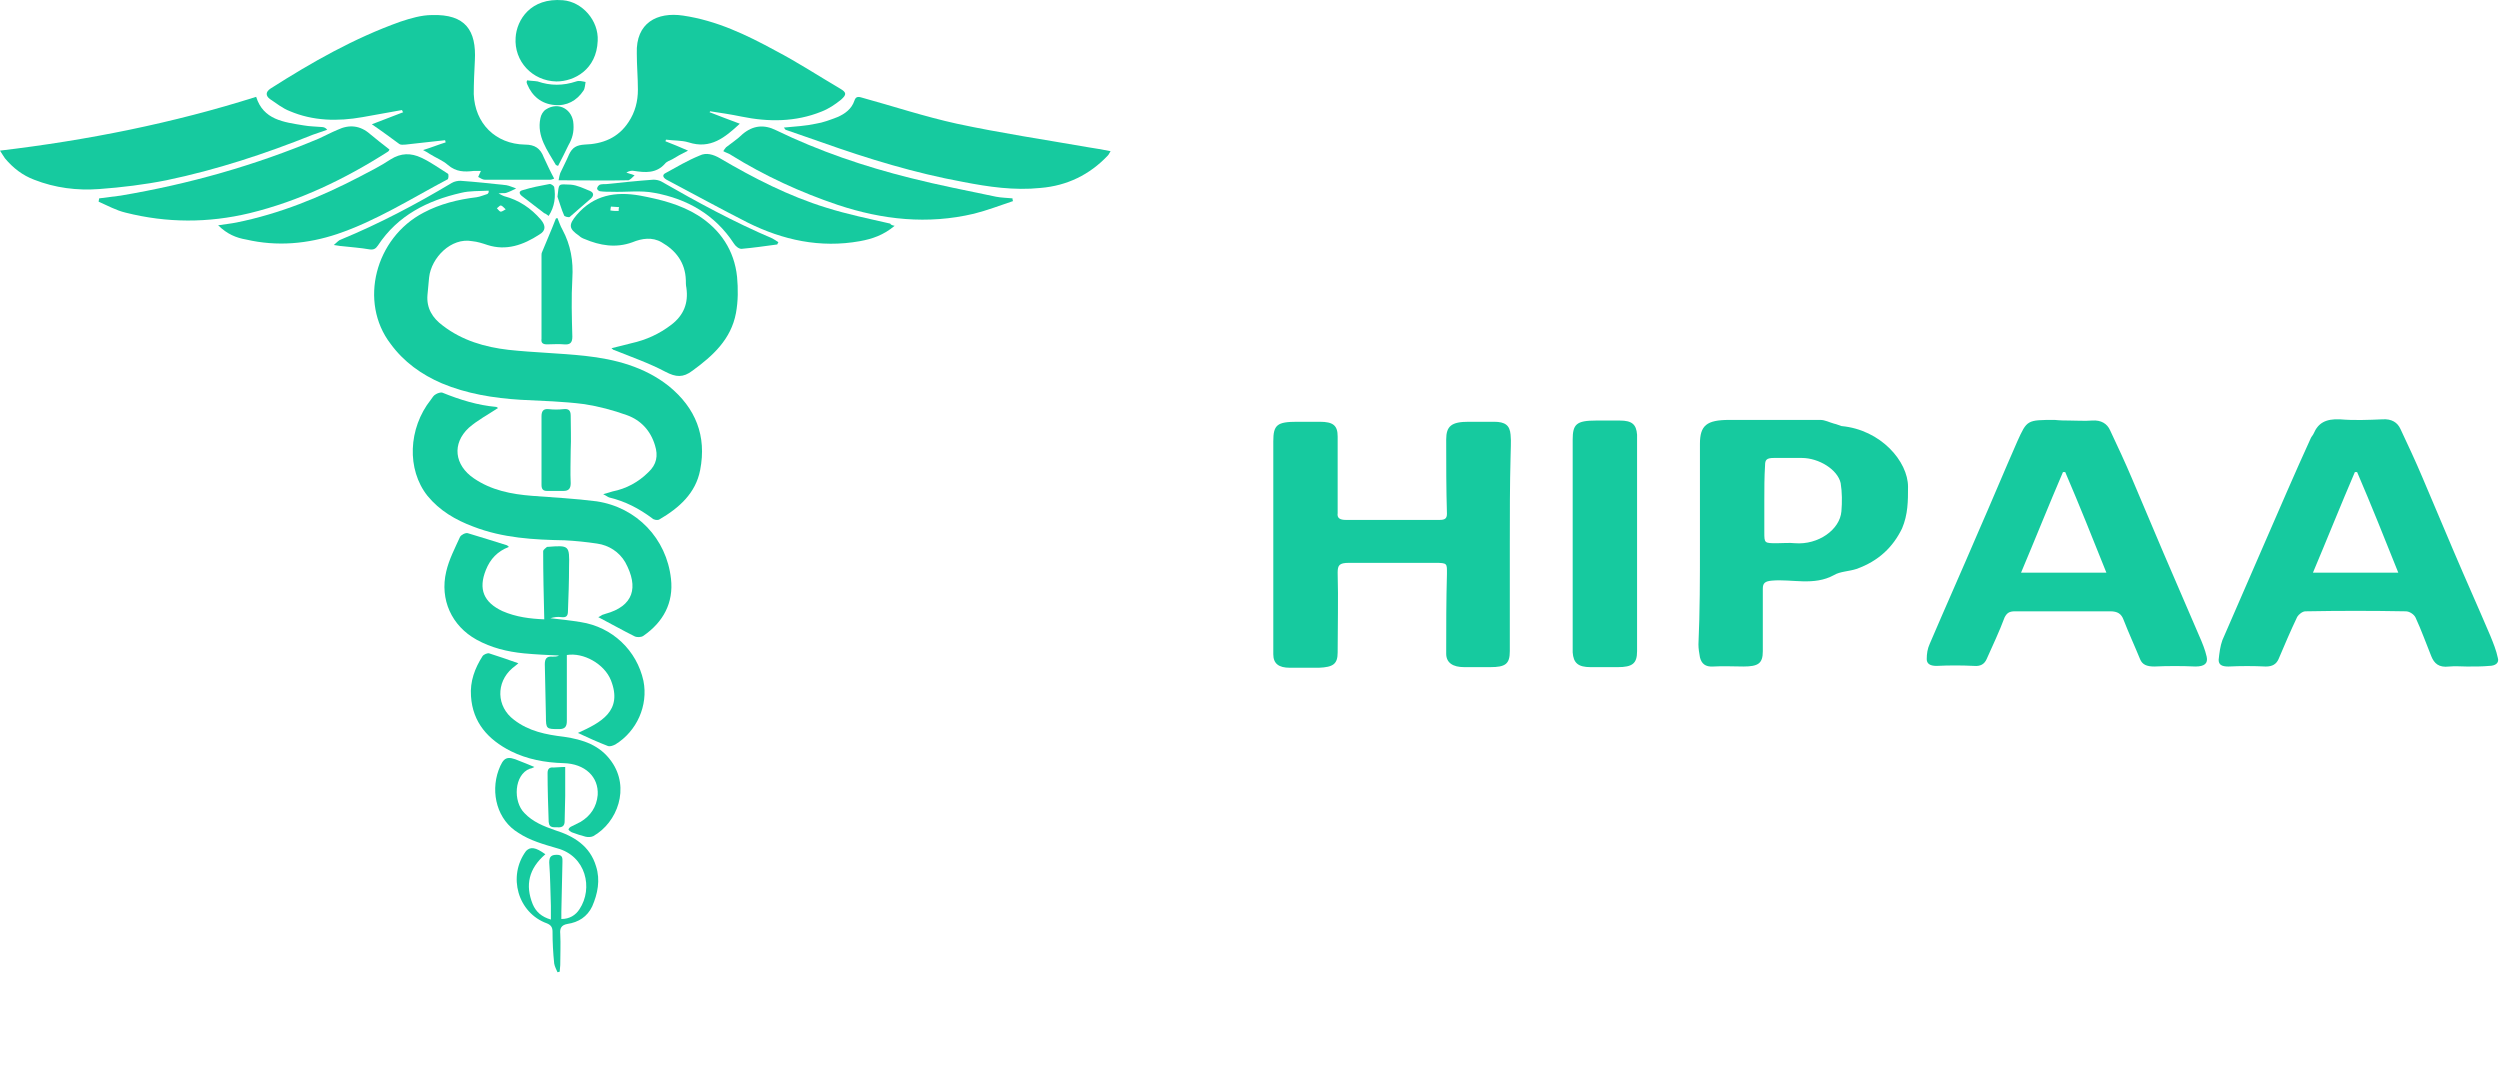 <svg width="161" height="70" viewBox="0 0 161 70" fill="none" xmlns="http://www.w3.org/2000/svg">
<path d="M97.232 35.063C97.232 37.354 97.232 39.645 97.232 41.936C97.232 42.766 96.943 42.963 95.979 42.963C95.4 42.963 94.87 42.963 94.292 42.963C93.569 42.963 93.135 42.687 93.135 42.094C93.135 40.396 93.135 38.658 93.183 36.959C93.183 36.287 93.231 36.248 92.412 36.248C90.58 36.248 88.7 36.248 86.868 36.248C86.242 36.248 86.145 36.406 86.145 36.88C86.194 38.579 86.145 40.317 86.145 42.015C86.145 42.766 85.856 42.963 84.94 43.003C84.314 43.003 83.687 43.003 83.061 43.003C82.337 43.003 82 42.726 82 42.134C82 41.462 82 40.83 82 40.159C82 36.248 82 32.337 82 28.426C82 27.36 82.241 27.162 83.543 27.162C84.025 27.162 84.507 27.162 84.989 27.162C85.856 27.162 86.145 27.399 86.145 28.11C86.145 29.611 86.145 31.112 86.145 32.614C86.145 32.772 86.145 32.93 86.145 33.048C86.097 33.364 86.29 33.483 86.676 33.483C88.7 33.483 90.677 33.483 92.701 33.483C93.039 33.483 93.183 33.404 93.183 33.088C93.135 31.508 93.135 29.888 93.135 28.308C93.135 27.439 93.472 27.162 94.581 27.162C95.111 27.162 95.642 27.162 96.22 27.162C96.943 27.162 97.232 27.399 97.281 27.992C97.329 28.466 97.281 28.94 97.281 29.414C97.232 31.231 97.232 33.127 97.232 35.063Z" fill="#16CA9F"/>
<path d="M158.884 42.924C158.499 42.924 158.113 42.885 157.728 42.924C157.053 43.003 156.763 42.727 156.571 42.252C156.233 41.423 155.944 40.593 155.558 39.764C155.462 39.566 155.173 39.369 154.932 39.369C152.763 39.329 150.642 39.329 148.472 39.369C148.28 39.369 148.039 39.566 147.942 39.724C147.508 40.633 147.123 41.541 146.737 42.45C146.593 42.766 146.351 42.924 145.918 42.924C145.098 42.885 144.327 42.885 143.507 42.924C143.074 42.924 142.881 42.806 142.881 42.49C142.929 42.055 142.977 41.62 143.122 41.225C144.038 39.132 144.954 36.999 145.869 34.905C146.834 32.693 147.798 30.441 148.81 28.229C148.858 28.11 148.954 28.031 149.003 27.913C149.292 27.241 149.774 26.965 150.69 27.004C151.606 27.083 152.522 27.044 153.437 27.004C154.016 26.965 154.401 27.202 154.594 27.636C155.076 28.663 155.558 29.691 155.992 30.718C156.667 32.298 157.342 33.917 158.017 35.498C158.788 37.315 159.607 39.132 160.379 40.949C160.572 41.423 160.764 41.897 160.861 42.371C160.957 42.687 160.716 42.885 160.282 42.885C159.897 42.924 159.415 42.924 158.884 42.924ZM151.798 30.401C151.75 30.401 151.702 30.401 151.654 30.401C150.738 32.535 149.87 34.707 148.954 36.88C150.834 36.88 152.618 36.88 154.45 36.88C153.582 34.707 152.714 32.535 151.798 30.401Z" fill="#16CA9F"/>
<path d="M133.241 27.082C133.723 27.082 134.253 27.122 134.735 27.082C135.313 27.043 135.699 27.28 135.892 27.715C136.374 28.742 136.856 29.769 137.29 30.796C137.965 32.376 138.639 33.996 139.314 35.576C140.086 37.353 140.857 39.17 141.628 40.948C141.821 41.383 142.014 41.857 142.11 42.291C142.207 42.726 141.965 42.923 141.387 42.923C140.519 42.884 139.604 42.884 138.736 42.923C138.254 42.923 137.965 42.805 137.82 42.449C137.483 41.62 137.097 40.79 136.76 39.921C136.615 39.526 136.374 39.368 135.892 39.368C133.867 39.368 131.795 39.368 129.77 39.368C129.384 39.368 129.24 39.486 129.095 39.763C128.758 40.672 128.324 41.58 127.938 42.449C127.794 42.765 127.553 42.923 127.119 42.884C126.299 42.844 125.528 42.844 124.709 42.884C124.275 42.884 124.082 42.726 124.082 42.449C124.082 42.094 124.13 41.778 124.275 41.462C125.287 39.092 126.348 36.721 127.36 34.351C128.228 32.376 129.047 30.401 129.915 28.426C130.541 27.043 130.541 27.043 132.325 27.043C132.71 27.082 133 27.082 133.241 27.082ZM133 30.401C132.951 30.401 132.903 30.401 132.855 30.401C131.939 32.534 131.072 34.707 130.156 36.879C132.036 36.879 133.819 36.879 135.651 36.879C134.783 34.707 133.916 32.534 133 30.401Z" fill="#16CA9F"/>
<path d="M109.476 35.102C109.476 32.929 109.476 30.756 109.476 28.584C109.476 27.398 109.91 27.043 111.356 27.043C113.333 27.043 115.309 27.043 117.237 27.043C117.526 27.043 117.815 27.201 118.105 27.28C118.298 27.32 118.442 27.398 118.587 27.438C121.142 27.675 122.877 29.729 122.877 31.349C122.877 32.257 122.877 33.127 122.491 34.035C121.913 35.22 120.997 36.129 119.551 36.642C119.069 36.8 118.49 36.8 118.105 37.037C116.803 37.748 115.405 37.274 114.104 37.393C113.67 37.432 113.525 37.551 113.525 37.906C113.525 39.249 113.525 40.593 113.525 41.936C113.525 42.726 113.236 42.923 112.272 42.923C111.645 42.923 110.971 42.884 110.344 42.923C109.814 42.963 109.573 42.726 109.476 42.331C109.428 42.054 109.38 41.778 109.38 41.501C109.476 39.368 109.476 37.235 109.476 35.102ZM113.622 32.218C113.622 32.889 113.622 33.6 113.622 34.272C113.622 34.983 113.622 34.983 114.441 34.983C114.827 34.983 115.212 34.944 115.598 34.983C117.092 35.102 118.49 34.114 118.587 32.929C118.635 32.336 118.635 31.704 118.539 31.112C118.346 30.243 117.141 29.492 116.032 29.492C115.454 29.492 114.827 29.492 114.248 29.492C113.766 29.492 113.67 29.611 113.67 29.966C113.622 30.717 113.622 31.467 113.622 32.218Z" fill="#16CA9F"/>
<path d="M105.427 35.064C105.427 37.355 105.427 39.646 105.427 41.937C105.427 42.727 105.138 42.964 104.173 42.964C103.595 42.964 103.017 42.964 102.438 42.964C101.619 42.964 101.329 42.688 101.281 42.016C101.281 40.318 101.281 38.579 101.281 36.881C101.281 34.037 101.281 31.153 101.281 28.309C101.281 27.321 101.522 27.084 102.776 27.084C103.306 27.084 103.836 27.084 104.318 27.084C105.089 27.084 105.379 27.321 105.427 27.993C105.427 28.664 105.427 29.375 105.427 30.047C105.427 31.706 105.427 33.365 105.427 35.064Z" fill="#16CA9F"/>
<path d="M31.467 12.279C30.864 12.314 30.261 12.279 29.693 12.42C27.529 12.915 25.613 13.869 24.336 15.813C24.194 16.026 24.052 16.096 23.804 16.061C23.201 15.955 22.598 15.919 21.995 15.849C21.888 15.849 21.782 15.813 21.498 15.778C21.711 15.601 21.817 15.46 21.959 15.425C24.443 14.4 26.784 13.162 29.09 11.784C29.267 11.678 29.48 11.643 29.658 11.643C30.651 11.713 31.609 11.819 32.602 11.925C32.815 11.961 33.028 12.067 33.241 12.137C33.028 12.243 32.815 12.35 32.602 12.42C32.496 12.456 32.354 12.42 32.105 12.456C32.283 12.562 32.389 12.597 32.46 12.632C33.418 12.88 34.199 13.41 34.837 14.152C35.156 14.541 35.156 14.859 34.731 15.107C33.702 15.778 32.602 16.167 31.396 15.778C31.077 15.672 30.757 15.566 30.403 15.531C29.055 15.283 27.777 16.591 27.635 17.863C27.6 18.252 27.564 18.641 27.529 18.995C27.458 19.843 27.848 20.479 28.522 20.974C29.764 21.928 31.218 22.352 32.744 22.529C34.376 22.706 36.043 22.741 37.675 22.918C39.626 23.13 41.507 23.625 43.068 24.862C44.806 26.276 45.516 28.078 45.09 30.27C44.806 31.755 43.742 32.709 42.465 33.451C42.358 33.522 42.11 33.486 42.003 33.38C41.152 32.744 40.265 32.285 39.236 32.037C39.13 32.002 39.059 31.931 38.846 31.825C39.13 31.755 39.307 31.684 39.449 31.648C40.336 31.472 41.116 31.048 41.755 30.411C42.287 29.916 42.394 29.351 42.181 28.679C41.897 27.725 41.258 27.053 40.371 26.735C39.484 26.417 38.562 26.17 37.64 26.028C36.292 25.852 34.908 25.816 33.525 25.746C31.786 25.64 30.048 25.357 28.451 24.685C27.139 24.12 26.003 23.307 25.152 22.14C23.095 19.454 24.159 15.319 27.281 13.693C28.345 13.127 29.516 12.844 30.686 12.703C30.935 12.668 31.148 12.562 31.396 12.491C31.502 12.385 31.467 12.35 31.467 12.279ZM32.567 13.481C32.425 13.339 32.318 13.233 32.247 13.233C32.176 13.233 32.105 13.339 31.999 13.41C32.07 13.481 32.141 13.587 32.212 13.622C32.318 13.657 32.425 13.551 32.567 13.481Z" fill="#16CA9F"/>
<path d="M23.947 8.004C24.692 7.721 25.33 7.474 25.969 7.226C25.933 7.191 25.898 7.156 25.898 7.085C25.046 7.226 24.195 7.403 23.343 7.544C21.747 7.827 20.151 7.792 18.661 7.156C18.199 6.979 17.809 6.661 17.383 6.378C17.1 6.166 17.1 5.919 17.419 5.706C20.08 4.01 22.811 2.455 25.791 1.394C26.43 1.182 27.139 0.97 27.813 0.97C29.977 0.899 30.687 1.96 30.581 3.904C30.545 4.611 30.51 5.353 30.51 6.06C30.581 7.933 31.893 9.276 33.809 9.312C34.447 9.312 34.802 9.559 35.015 10.125C35.228 10.584 35.441 11.044 35.689 11.503C35.583 11.539 35.512 11.574 35.441 11.574C34.022 11.574 32.638 11.574 31.219 11.574C31.077 11.574 30.935 11.468 30.794 11.397C30.829 11.291 30.9 11.185 30.971 11.008C30.829 11.008 30.651 11.008 30.51 11.008C29.907 11.079 29.374 11.079 28.842 10.62C28.523 10.337 28.062 10.16 27.672 9.913C27.565 9.842 27.459 9.771 27.246 9.665C27.813 9.489 28.239 9.312 28.7 9.17C28.7 9.135 28.665 9.064 28.665 9.029C28.239 9.064 27.813 9.135 27.388 9.17C26.962 9.206 26.536 9.276 26.111 9.312C25.969 9.312 25.827 9.347 25.72 9.276C25.188 8.888 24.621 8.463 23.947 8.004Z" fill="#16CA9F"/>
<path d="M45.693 7.225C46.332 7.473 46.97 7.72 47.644 7.968C46.687 8.851 45.764 9.629 44.345 9.169C43.884 9.028 43.387 9.063 42.891 8.993C42.891 9.028 42.855 9.063 42.855 9.099C43.316 9.275 43.742 9.452 44.31 9.7C43.884 9.912 43.565 10.088 43.281 10.265C43.139 10.336 42.926 10.406 42.82 10.548C42.252 11.184 41.542 11.114 40.833 11.007C40.691 10.972 40.514 11.007 40.336 11.114C40.478 11.149 40.62 11.22 40.868 11.29C40.727 11.432 40.585 11.573 40.478 11.608C38.988 11.644 37.534 11.608 35.973 11.608C36.008 11.396 36.044 11.255 36.079 11.149C36.257 10.76 36.469 10.371 36.647 9.947C36.86 9.488 37.143 9.346 37.64 9.311C38.811 9.275 39.804 8.887 40.478 7.862C40.904 7.225 41.081 6.518 41.081 5.776C41.081 4.999 41.01 4.221 41.01 3.443C40.939 1.464 42.323 0.757 43.99 1.004C46.154 1.323 48.07 2.242 49.95 3.267C51.369 4.009 52.718 4.893 54.101 5.705C54.527 5.953 54.527 6.094 54.172 6.412C53.782 6.731 53.356 7.013 52.895 7.19C51.227 7.862 49.489 7.862 47.751 7.508C47.077 7.367 46.367 7.261 45.658 7.155C45.764 7.155 45.729 7.19 45.693 7.225Z" fill="#16CA9F"/>
<path d="M32.071 26.276C31.432 26.701 30.758 27.054 30.191 27.549C29.091 28.574 29.268 29.952 30.51 30.801C31.645 31.578 32.922 31.826 34.27 31.932C35.654 32.038 37.038 32.108 38.421 32.285C41.011 32.674 42.927 34.689 43.211 37.269C43.388 38.824 42.714 40.061 41.437 40.945C41.295 41.051 41.011 41.051 40.869 40.98C40.089 40.592 39.344 40.167 38.528 39.743C38.634 39.708 38.705 39.637 38.776 39.602C38.847 39.567 38.918 39.567 38.989 39.531C40.798 39.036 41.153 37.835 40.266 36.209C39.876 35.537 39.202 35.113 38.457 35.007C37.747 34.901 37.038 34.83 36.364 34.795C34.377 34.76 32.39 34.654 30.474 33.911C29.339 33.487 28.311 32.886 27.53 31.932C26.182 30.235 26.288 27.584 27.743 25.746C27.849 25.605 27.92 25.463 28.062 25.393C28.169 25.322 28.381 25.251 28.488 25.287C29.623 25.746 30.758 26.1 31.965 26.206C32.035 26.241 32.071 26.276 32.071 26.276Z" fill="#16CA9F"/>
<path d="M37.215 47.202C38.705 46.53 40.124 45.788 39.343 43.808C38.918 42.748 37.57 42.006 36.505 42.182C36.505 42.889 36.505 43.632 36.505 44.339C36.505 45.045 36.505 45.717 36.505 46.424C36.505 46.777 36.399 46.954 36.009 46.954C35.193 46.954 35.157 46.954 35.157 46.141C35.122 45.01 35.122 43.914 35.086 42.783C35.086 42.43 35.193 42.253 35.583 42.288C35.725 42.288 35.867 42.288 36.009 42.218C35.264 42.182 34.483 42.147 33.738 42.076C32.674 41.97 31.645 41.723 30.687 41.193C29.091 40.309 28.31 38.612 28.736 36.81C28.913 36.032 29.304 35.29 29.623 34.583C29.694 34.442 29.978 34.3 30.12 34.336C30.971 34.583 31.823 34.866 32.638 35.113C32.674 35.113 32.709 35.184 32.78 35.219C32.035 35.502 31.574 35.997 31.29 36.704C30.794 37.941 31.148 38.789 32.355 39.355C33.242 39.743 34.164 39.85 35.051 39.885C35.015 38.4 34.98 36.951 34.98 35.502C34.98 35.396 35.157 35.29 35.228 35.219H35.264C36.647 35.113 36.683 35.113 36.647 36.492C36.647 37.446 36.612 38.4 36.576 39.355C36.576 39.673 36.47 39.779 36.151 39.743C35.902 39.708 35.689 39.743 35.441 39.814C36.08 39.885 36.754 39.956 37.392 40.062C39.45 40.38 41.011 41.9 41.437 43.844C41.756 45.434 41.011 47.096 39.627 47.944C39.485 48.014 39.308 48.085 39.166 48.05C38.528 47.802 37.889 47.52 37.215 47.202Z" fill="#16CA9F"/>
<path d="M0 9.7C5.641 9.029 11.139 7.933 16.497 6.236C16.958 7.721 18.27 7.862 19.547 8.074C19.938 8.145 20.328 8.145 20.718 8.18C20.825 8.18 20.966 8.216 21.073 8.357C20.754 8.463 20.47 8.569 20.151 8.675C17.064 9.912 13.942 10.937 10.714 11.609C9.295 11.892 7.84 12.068 6.386 12.175C4.967 12.28 3.548 12.104 2.2 11.574C1.455 11.291 0.851 10.831 0.319 10.195C0.213 10.054 0.142 9.912 0 9.7Z" fill="#16CA9F"/>
<path d="M50.483 8.215C51.228 8.144 51.903 8.109 52.541 7.967C53.002 7.897 53.463 7.72 53.925 7.543C54.421 7.331 54.847 7.013 55.024 6.483C55.095 6.271 55.202 6.2 55.45 6.271C57.508 6.836 59.53 7.508 61.623 7.967C64.426 8.568 67.264 8.992 70.102 9.487C70.563 9.558 70.989 9.629 71.521 9.735C71.45 9.841 71.414 9.947 71.343 10.017C70.173 11.254 68.718 11.961 67.015 12.103C65.312 12.28 63.645 12.032 62.013 11.714C58.927 11.148 55.911 10.229 52.931 9.169C52.151 8.886 51.37 8.639 50.59 8.356C50.59 8.356 50.554 8.321 50.483 8.215Z" fill="#16CA9F"/>
<path d="M39.379 22.424C39.84 22.317 40.23 22.212 40.656 22.105C41.614 21.893 42.465 21.505 43.246 20.904C44.026 20.303 44.345 19.525 44.203 18.535C44.168 18.359 44.168 18.217 44.168 18.041C44.133 16.91 43.529 16.132 42.607 15.602C42.004 15.248 41.33 15.354 40.727 15.602C39.663 15.991 38.634 15.814 37.64 15.39C37.534 15.354 37.392 15.284 37.286 15.178C36.611 14.718 36.611 14.471 37.144 13.834C38.243 12.562 39.627 12.315 41.224 12.597C42.536 12.845 43.813 13.163 44.949 13.87C46.403 14.789 47.29 16.132 47.467 17.828C47.538 18.606 47.538 19.384 47.396 20.161C47.077 21.858 45.906 22.918 44.594 23.873C43.991 24.332 43.529 24.297 42.855 23.943C41.791 23.378 40.656 22.989 39.521 22.53C39.521 22.565 39.521 22.53 39.379 22.424ZM39.84 13.587C39.84 13.516 39.84 13.41 39.875 13.34C39.698 13.34 39.521 13.304 39.343 13.304C39.343 13.304 39.308 13.481 39.308 13.552C39.485 13.587 39.663 13.587 39.84 13.587Z" fill="#16CA9F"/>
<path d="M6.385 12.775C6.846 12.704 7.307 12.669 7.769 12.598C12.168 11.856 16.425 10.654 20.54 8.922C20.93 8.745 21.321 8.533 21.746 8.357C22.491 8.003 23.201 8.074 23.839 8.639C24.23 8.958 24.62 9.276 25.081 9.629C25.081 9.629 25.046 9.735 24.975 9.771C22.207 11.538 19.263 12.952 16.07 13.729C13.409 14.366 10.749 14.366 8.088 13.694C7.485 13.553 6.917 13.234 6.35 12.987C6.35 12.916 6.385 12.846 6.385 12.775Z" fill="#16CA9F"/>
<path d="M65.241 12.95C64.389 13.233 63.573 13.551 62.722 13.763C59.742 14.47 56.833 14.152 53.959 13.198C51.547 12.385 49.241 11.324 47.077 9.981C46.935 9.875 46.758 9.84 46.58 9.734C46.651 9.628 46.687 9.557 46.758 9.486C47.112 9.204 47.502 8.956 47.822 8.638C48.496 8.072 49.205 8.002 49.986 8.391C52.753 9.734 55.662 10.723 58.642 11.466C60.451 11.925 62.296 12.279 64.141 12.668C64.496 12.738 64.85 12.738 65.205 12.774C65.205 12.809 65.205 12.88 65.241 12.95Z" fill="#16CA9F"/>
<path d="M57.614 14.542C56.904 15.143 56.159 15.39 55.379 15.531C52.824 15.991 50.412 15.461 48.142 14.33C46.403 13.446 44.665 12.492 42.926 11.573C42.678 11.431 42.643 11.255 42.856 11.149C43.565 10.76 44.275 10.336 45.055 10.018C45.481 9.805 45.942 9.947 46.368 10.194C48.532 11.467 50.802 12.633 53.215 13.375C54.563 13.8 55.946 14.082 57.33 14.4C57.365 14.471 57.436 14.507 57.614 14.542Z" fill="#16CA9F"/>
<path d="M14.049 14.508C14.51 14.437 14.865 14.402 15.22 14.331C18.022 13.766 20.612 12.705 23.131 11.398C23.805 11.044 24.514 10.691 25.153 10.266C25.827 9.842 26.465 9.842 27.14 10.16C27.743 10.443 28.275 10.832 28.842 11.185C28.913 11.221 28.878 11.504 28.842 11.539C26.501 12.776 24.23 14.225 21.712 15.073C19.796 15.71 17.845 15.886 15.858 15.427C15.22 15.321 14.616 15.073 14.049 14.508Z" fill="#16CA9F"/>
<path d="M33.383 42.714C33.206 42.855 33.099 42.961 32.993 43.032C31.928 43.951 31.964 45.506 33.099 46.354C34.057 47.096 35.157 47.309 36.328 47.45C37.534 47.627 38.634 47.98 39.379 49.04C40.585 50.737 39.769 52.964 38.208 53.847C38.066 53.918 37.853 53.918 37.711 53.883C37.427 53.812 37.108 53.706 36.824 53.6C36.753 53.565 36.647 53.494 36.611 53.423C36.611 53.388 36.682 53.282 36.753 53.247C36.966 53.141 37.179 53.035 37.392 52.928C38.031 52.54 38.421 51.974 38.492 51.197C38.563 50.03 37.676 49.182 36.292 49.147C35.086 49.111 33.951 48.899 32.886 48.369C31.432 47.627 30.439 46.531 30.332 44.834C30.261 43.88 30.58 43.032 31.077 42.254C31.148 42.148 31.396 42.042 31.503 42.077C32.07 42.254 32.673 42.466 33.383 42.714Z" fill="#16CA9F"/>
<path d="M35.122 55.013C34.058 55.932 33.809 56.993 34.306 58.23C34.519 58.725 34.874 59.043 35.477 59.22C35.477 58.866 35.477 58.619 35.477 58.336C35.441 57.417 35.441 56.498 35.37 55.544C35.37 55.155 35.512 55.049 35.867 55.049C36.257 55.049 36.222 55.296 36.222 55.508C36.186 56.569 36.186 57.664 36.151 58.725C36.151 58.866 36.151 59.008 36.151 59.184C36.683 59.184 37.073 58.937 37.322 58.548C38.208 57.205 37.747 55.12 35.867 54.625C35.016 54.377 34.129 54.13 33.384 53.635C32.036 52.822 31.574 51.09 32.106 49.605C32.426 48.757 32.639 48.651 33.455 49.005C33.738 49.111 33.987 49.217 34.413 49.393C34.271 49.464 34.2 49.499 34.129 49.499C33.1 49.888 33.029 51.62 33.774 52.362C34.306 52.928 35.016 53.211 35.725 53.458C36.967 53.847 37.996 54.483 38.386 55.791C38.67 56.675 38.492 57.558 38.138 58.371C37.818 59.043 37.251 59.396 36.541 59.502C36.151 59.573 36.044 59.785 36.08 60.139C36.115 60.81 36.08 61.482 36.08 62.153C36.08 62.295 36.044 62.436 36.044 62.578C36.009 62.578 35.938 62.613 35.903 62.613C35.831 62.436 35.725 62.259 35.69 62.047C35.619 61.376 35.583 60.669 35.583 59.997C35.583 59.715 35.477 59.573 35.228 59.467C33.348 58.795 32.674 56.427 33.88 54.801C34.164 54.519 34.483 54.554 35.122 55.013Z" fill="#16CA9F"/>
<path d="M38.492 2.63C38.421 4.468 37.002 5.246 35.831 5.246C34.27 5.211 33.099 3.938 33.206 2.418C33.277 1.287 34.164 -0.162 36.257 0.015C37.499 0.121 38.563 1.323 38.492 2.63Z" fill="#16CA9F"/>
<path d="M35.902 14.047C36.008 14.294 36.079 14.542 36.221 14.789C36.753 15.779 36.93 16.804 36.859 17.935C36.788 19.172 36.824 20.445 36.859 21.682C36.859 22.07 36.718 22.212 36.327 22.177C35.973 22.141 35.582 22.177 35.228 22.177C34.944 22.177 34.837 22.07 34.873 21.823C34.873 20.02 34.873 18.218 34.873 16.45C34.873 16.38 34.873 16.309 34.908 16.238C35.192 15.531 35.511 14.825 35.795 14.082C35.831 14.047 35.866 14.047 35.902 14.047Z" fill="#16CA9F"/>
<path d="M36.753 28.999C36.753 29.706 36.718 30.413 36.753 31.12C36.753 31.473 36.611 31.615 36.292 31.615C35.937 31.615 35.583 31.615 35.228 31.615C34.98 31.615 34.873 31.509 34.873 31.226C34.873 29.741 34.873 28.292 34.873 26.808C34.873 26.49 34.98 26.313 35.334 26.348C35.654 26.384 35.973 26.384 36.292 26.348C36.611 26.313 36.753 26.419 36.753 26.772C36.753 27.515 36.789 28.257 36.753 28.999Z" fill="#16CA9F"/>
<path d="M50.057 15.743C49.277 15.849 48.532 15.955 47.752 16.026C47.574 16.026 47.361 15.849 47.255 15.672C46.049 13.834 44.275 12.809 42.146 12.421C41.259 12.244 40.301 12.385 39.379 12.35C39.131 12.35 38.883 12.35 38.634 12.315C38.563 12.315 38.421 12.173 38.457 12.138C38.457 12.032 38.563 11.926 38.634 11.89C38.776 11.855 38.918 11.855 39.06 11.855C40.053 11.749 41.082 11.643 42.075 11.572C42.253 11.572 42.43 11.608 42.572 11.678C44.913 13.021 47.255 14.294 49.738 15.354C49.88 15.425 50.022 15.531 50.129 15.602C50.093 15.672 50.057 15.708 50.057 15.743Z" fill="#16CA9F"/>
<path d="M35.937 10.689C35.902 10.653 35.831 10.653 35.795 10.618C35.263 9.699 34.554 8.78 34.802 7.614C34.838 7.401 34.98 7.154 35.157 7.048C35.973 6.518 36.895 7.048 36.931 8.002C36.966 8.497 36.86 8.921 36.611 9.345C36.398 9.77 36.186 10.229 35.937 10.689Z" fill="#16CA9F"/>
<path d="M36.399 49.393C36.399 50.064 36.399 50.665 36.399 51.266C36.399 51.796 36.363 52.362 36.363 52.892C36.363 53.175 36.221 53.281 35.973 53.281C35.725 53.245 35.37 53.387 35.335 52.927C35.299 51.867 35.264 50.806 35.264 49.781C35.264 49.534 35.37 49.393 35.654 49.428C35.831 49.428 36.08 49.393 36.399 49.393Z" fill="#16CA9F"/>
<path d="M33.95 5.174C34.163 5.209 34.412 5.209 34.625 5.245C35.441 5.527 36.257 5.527 37.108 5.245C37.285 5.174 37.534 5.245 37.711 5.28C37.675 5.457 37.675 5.704 37.569 5.845C37.143 6.482 36.505 6.835 35.724 6.764C34.873 6.694 34.27 6.199 33.95 5.421C33.95 5.386 33.915 5.351 33.915 5.28C33.915 5.28 33.915 5.245 33.95 5.174Z" fill="#16CA9F"/>
<path d="M35.902 12.669C36.009 11.785 35.902 11.856 36.754 11.891C37.179 11.926 37.605 12.138 38.031 12.315C38.244 12.421 38.244 12.598 38.066 12.775C37.605 13.164 37.144 13.588 36.683 13.976C36.612 14.012 36.328 13.941 36.328 13.87C36.151 13.482 36.044 13.057 35.902 12.669Z" fill="#16CA9F"/>
<path d="M35.334 13.905C35.227 13.835 35.157 13.764 35.05 13.729C34.589 13.375 34.128 13.022 33.667 12.668C33.418 12.491 33.383 12.315 33.667 12.244C34.234 12.067 34.802 11.961 35.369 11.855C35.476 11.82 35.653 11.961 35.689 12.032C35.795 12.668 35.724 13.304 35.334 13.905Z" fill="#16CA9F"/>
</svg>
